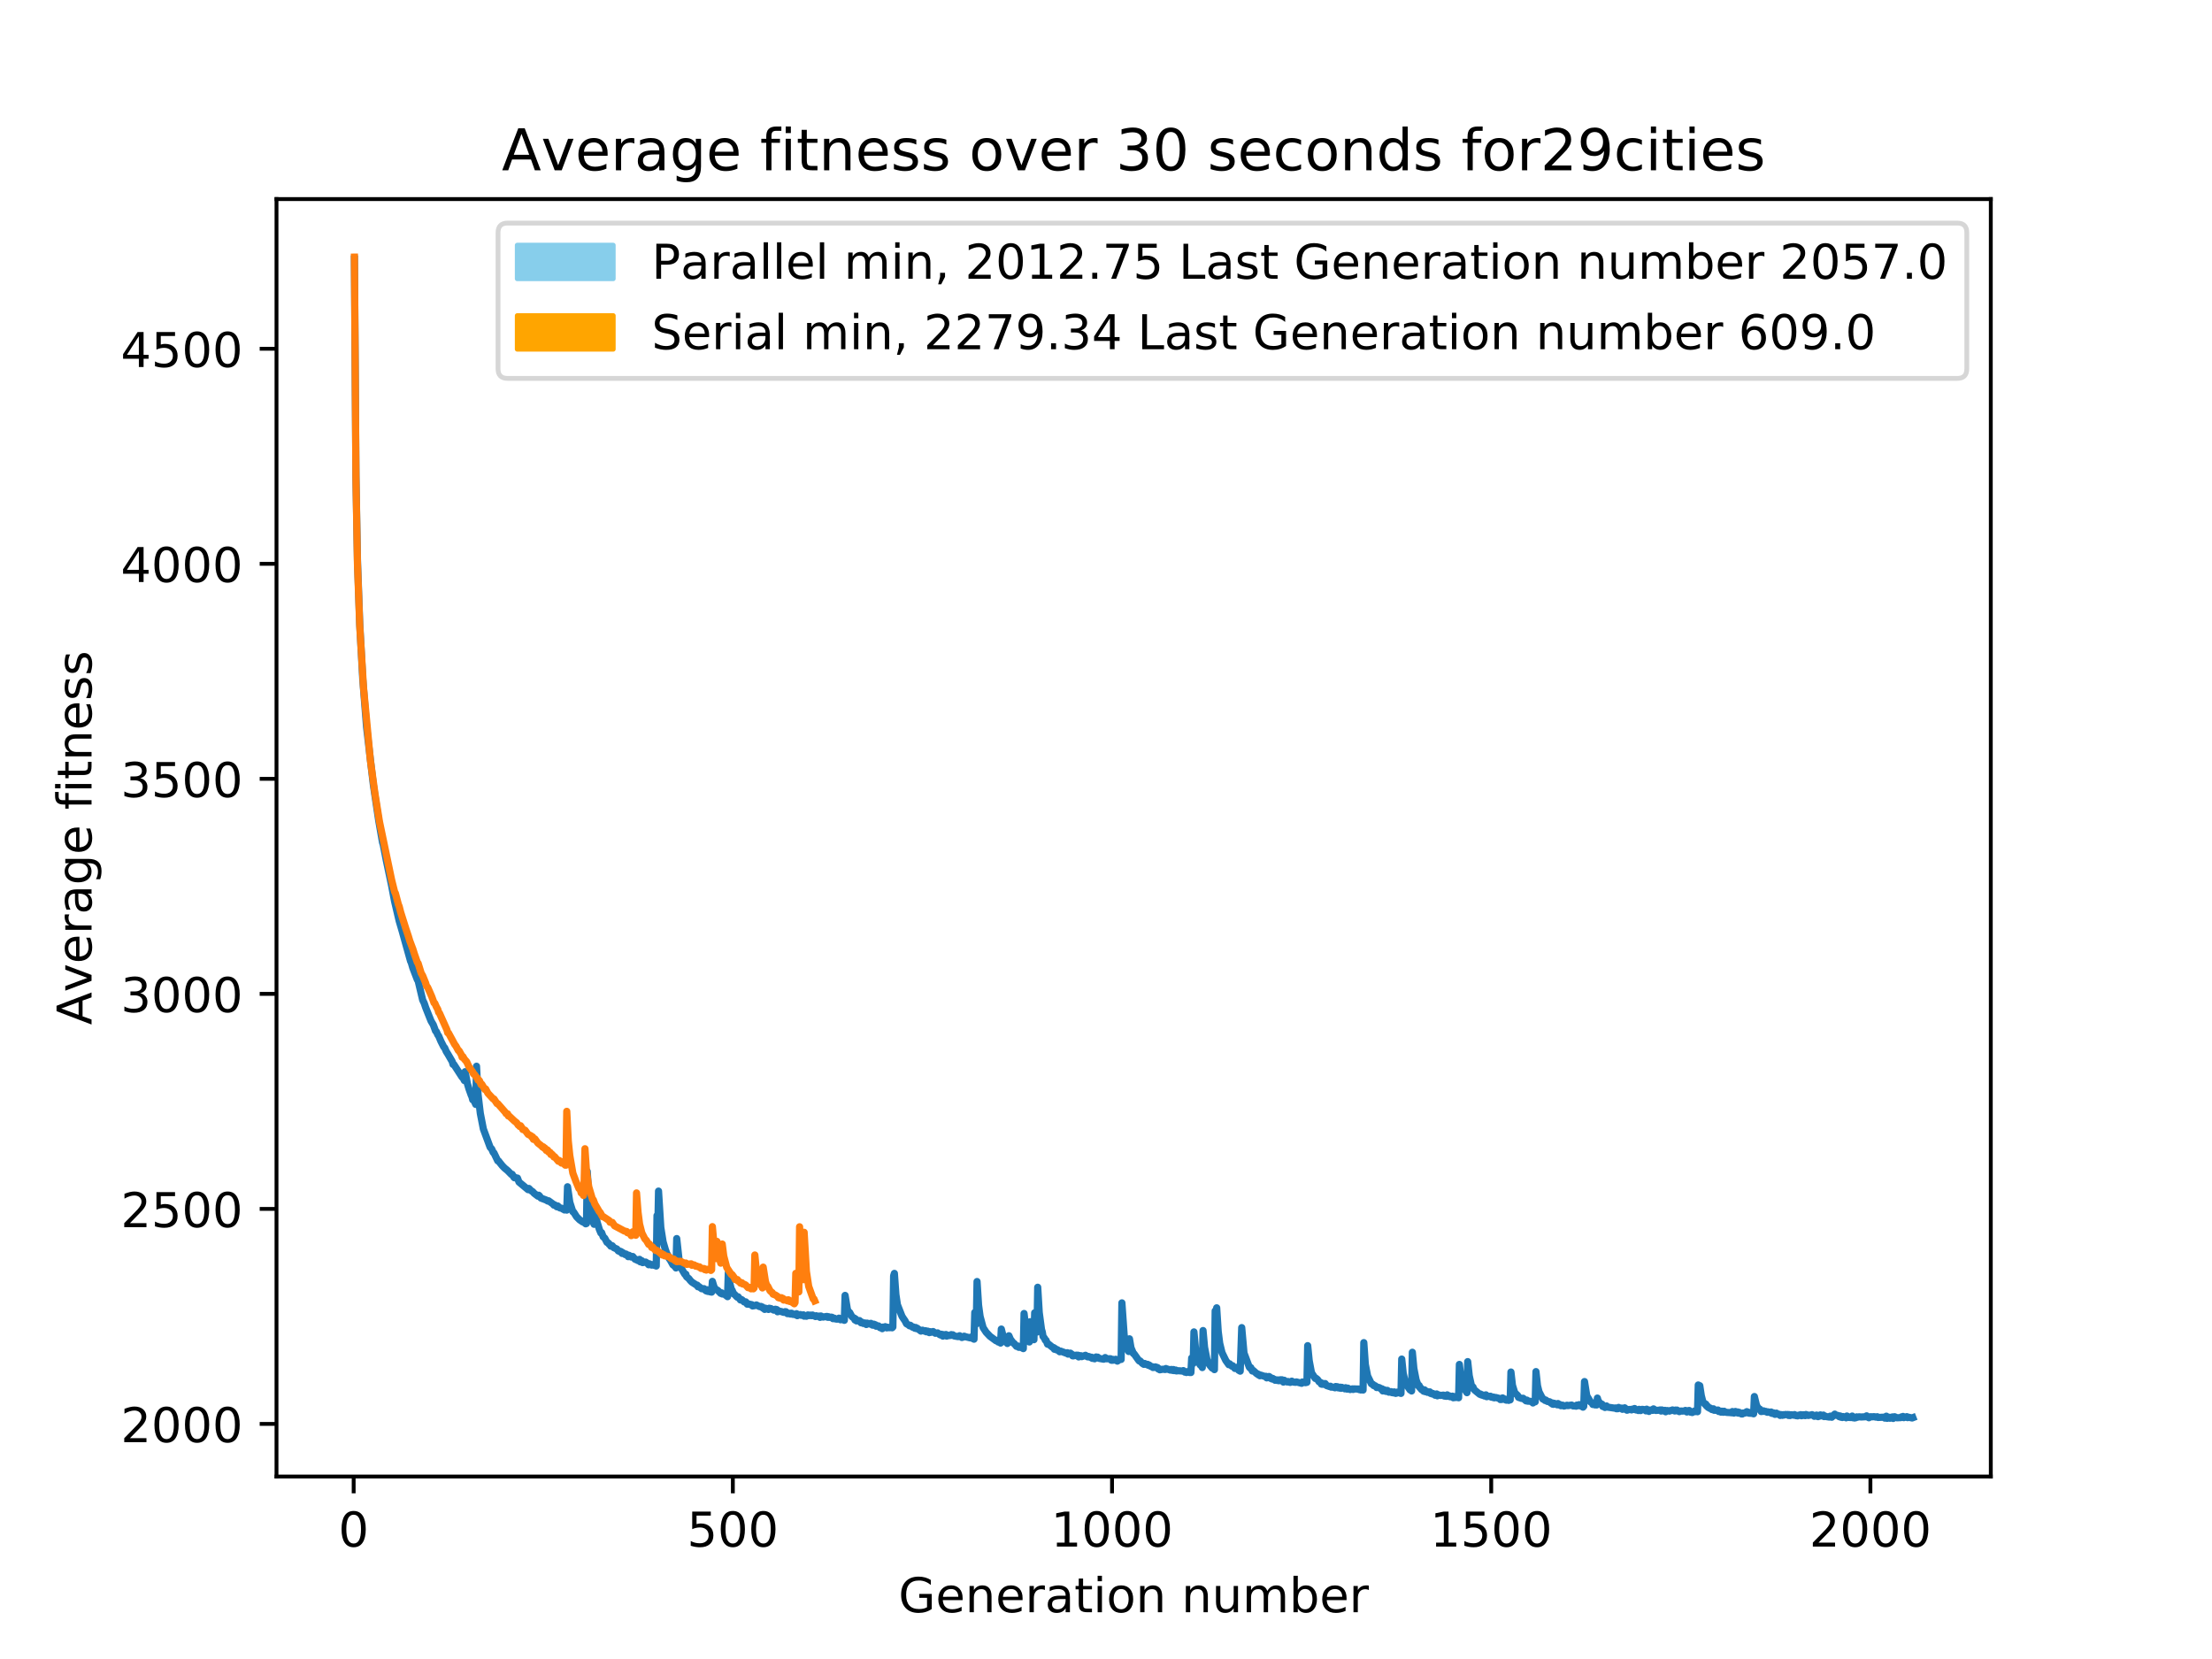 <?xml version="1.0" encoding="utf-8" standalone="no"?>
<!DOCTYPE svg PUBLIC "-//W3C//DTD SVG 1.1//EN"
  "http://www.w3.org/Graphics/SVG/1.1/DTD/svg11.dtd">
<!-- Created with matplotlib (http://matplotlib.org/) -->
<svg height="345.6pt" version="1.1" viewBox="0 0 460.8 345.6" width="460.8pt" xmlns="http://www.w3.org/2000/svg" xmlns:xlink="http://www.w3.org/1999/xlink">
 <defs>
  <style type="text/css">
*{stroke-linecap:butt;stroke-linejoin:round;}
  </style>
 </defs>
 <g id="figure_1">
  <g id="patch_1">
   <path d="M 0 345.6 
L 460.8 345.6 
L 460.8 0 
L 0 0 
z
" style="fill:#ffffff;"/>
  </g>
  <g id="axes_1">
   <g id="patch_2">
    <path d="M 57.6 307.584 
L 414.72 307.584 
L 414.72 41.472 
L 57.6 41.472 
z
" style="fill:#ffffff;"/>
   </g>
   <g id="matplotlib.axis_1">
    <g id="xtick_1">
     <g id="line2d_1">
      <defs>
       <path d="M 0 0 
L 0 3.5 
" id="m3c15392cdd" style="stroke:#000000;stroke-width:0.8;"/>
      </defs>
      <g>
       <use style="stroke:#000000;stroke-width:0.8;" x="73.675" xlink:href="#m3c15392cdd" y="307.584"/>
      </g>
     </g>
     <g id="text_1">
      <!-- 0 -->
      <defs>
       <path d="M 31.781 66.406 
Q 24.172 66.406 20.328 58.906 
Q 16.5 51.422 16.5 36.375 
Q 16.5 21.391 20.328 13.891 
Q 24.172 6.391 31.781 6.391 
Q 39.453 6.391 43.281 13.891 
Q 47.125 21.391 47.125 36.375 
Q 47.125 51.422 43.281 58.906 
Q 39.453 66.406 31.781 66.406 
z
M 31.781 74.219 
Q 44.047 74.219 50.516 64.516 
Q 56.984 54.828 56.984 36.375 
Q 56.984 17.969 50.516 8.266 
Q 44.047 -1.422 31.781 -1.422 
Q 19.531 -1.422 13.062 8.266 
Q 6.594 17.969 6.594 36.375 
Q 6.594 54.828 13.062 64.516 
Q 19.531 74.219 31.781 74.219 
z
" id="DejaVuSans-30"/>
      </defs>
      <g transform="translate(70.493 322.182)scale(0.1 -0.1)">
       <use xlink:href="#DejaVuSans-30"/>
      </g>
     </g>
    </g>
    <g id="xtick_2">
     <g id="line2d_2">
      <g>
       <use style="stroke:#000000;stroke-width:0.8;" x="152.666" xlink:href="#m3c15392cdd" y="307.584"/>
      </g>
     </g>
     <g id="text_2">
      <!-- 500 -->
      <defs>
       <path d="M 10.797 72.906 
L 49.516 72.906 
L 49.516 64.594 
L 19.828 64.594 
L 19.828 46.734 
Q 21.969 47.469 24.109 47.828 
Q 26.266 48.188 28.422 48.188 
Q 40.625 48.188 47.75 41.5 
Q 54.891 34.812 54.891 23.391 
Q 54.891 11.625 47.562 5.094 
Q 40.234 -1.422 26.906 -1.422 
Q 22.312 -1.422 17.547 -0.641 
Q 12.797 0.141 7.719 1.703 
L 7.719 11.625 
Q 12.109 9.234 16.797 8.062 
Q 21.484 6.891 26.703 6.891 
Q 35.156 6.891 40.078 11.328 
Q 45.016 15.766 45.016 23.391 
Q 45.016 31 40.078 35.438 
Q 35.156 39.891 26.703 39.891 
Q 22.75 39.891 18.812 39.016 
Q 14.891 38.141 10.797 36.281 
z
" id="DejaVuSans-35"/>
      </defs>
      <g transform="translate(143.122 322.182)scale(0.1 -0.1)">
       <use xlink:href="#DejaVuSans-35"/>
       <use x="63.623" xlink:href="#DejaVuSans-30"/>
       <use x="127.246" xlink:href="#DejaVuSans-30"/>
      </g>
     </g>
    </g>
    <g id="xtick_3">
     <g id="line2d_3">
      <g>
       <use style="stroke:#000000;stroke-width:0.8;" x="231.657" xlink:href="#m3c15392cdd" y="307.584"/>
      </g>
     </g>
     <g id="text_3">
      <!-- 1000 -->
      <defs>
       <path d="M 12.406 8.297 
L 28.516 8.297 
L 28.516 63.922 
L 10.984 60.406 
L 10.984 69.391 
L 28.422 72.906 
L 38.281 72.906 
L 38.281 8.297 
L 54.391 8.297 
L 54.391 0 
L 12.406 0 
z
" id="DejaVuSans-31"/>
      </defs>
      <g transform="translate(218.932 322.182)scale(0.1 -0.1)">
       <use xlink:href="#DejaVuSans-31"/>
       <use x="63.623" xlink:href="#DejaVuSans-30"/>
       <use x="127.246" xlink:href="#DejaVuSans-30"/>
       <use x="190.869" xlink:href="#DejaVuSans-30"/>
      </g>
     </g>
    </g>
    <g id="xtick_4">
     <g id="line2d_4">
      <g>
       <use style="stroke:#000000;stroke-width:0.8;" x="310.649" xlink:href="#m3c15392cdd" y="307.584"/>
      </g>
     </g>
     <g id="text_4">
      <!-- 1500 -->
      <g transform="translate(297.924 322.182)scale(0.1 -0.1)">
       <use xlink:href="#DejaVuSans-31"/>
       <use x="63.623" xlink:href="#DejaVuSans-35"/>
       <use x="127.246" xlink:href="#DejaVuSans-30"/>
       <use x="190.869" xlink:href="#DejaVuSans-30"/>
      </g>
     </g>
    </g>
    <g id="xtick_5">
     <g id="line2d_5">
      <g>
       <use style="stroke:#000000;stroke-width:0.8;" x="389.64" xlink:href="#m3c15392cdd" y="307.584"/>
      </g>
     </g>
     <g id="text_5">
      <!-- 2000 -->
      <defs>
       <path d="M 19.188 8.297 
L 53.609 8.297 
L 53.609 0 
L 7.328 0 
L 7.328 8.297 
Q 12.938 14.109 22.625 23.891 
Q 32.328 33.688 34.812 36.531 
Q 39.547 41.844 41.422 45.531 
Q 43.312 49.219 43.312 52.781 
Q 43.312 58.594 39.234 62.25 
Q 35.156 65.922 28.609 65.922 
Q 23.969 65.922 18.812 64.312 
Q 13.672 62.703 7.812 59.422 
L 7.812 69.391 
Q 13.766 71.781 18.938 73 
Q 24.125 74.219 28.422 74.219 
Q 39.75 74.219 46.484 68.547 
Q 53.219 62.891 53.219 53.422 
Q 53.219 48.922 51.531 44.891 
Q 49.859 40.875 45.406 35.406 
Q 44.188 33.984 37.641 27.219 
Q 31.109 20.453 19.188 8.297 
z
" id="DejaVuSans-32"/>
      </defs>
      <g transform="translate(376.915 322.182)scale(0.1 -0.1)">
       <use xlink:href="#DejaVuSans-32"/>
       <use x="63.623" xlink:href="#DejaVuSans-30"/>
       <use x="127.246" xlink:href="#DejaVuSans-30"/>
       <use x="190.869" xlink:href="#DejaVuSans-30"/>
      </g>
     </g>
    </g>
    <g id="text_6">
     <!-- Generation number -->
     <defs>
      <path d="M 59.516 10.406 
L 59.516 29.984 
L 43.406 29.984 
L 43.406 38.094 
L 69.281 38.094 
L 69.281 6.781 
Q 63.578 2.734 56.688 0.656 
Q 49.812 -1.422 42 -1.422 
Q 24.906 -1.422 15.25 8.562 
Q 5.609 18.562 5.609 36.375 
Q 5.609 54.25 15.25 64.234 
Q 24.906 74.219 42 74.219 
Q 49.125 74.219 55.547 72.453 
Q 61.969 70.703 67.391 67.281 
L 67.391 56.781 
Q 61.922 61.422 55.766 63.766 
Q 49.609 66.109 42.828 66.109 
Q 29.438 66.109 22.719 58.641 
Q 16.016 51.172 16.016 36.375 
Q 16.016 21.625 22.719 14.156 
Q 29.438 6.688 42.828 6.688 
Q 48.047 6.688 52.141 7.594 
Q 56.25 8.5 59.516 10.406 
z
" id="DejaVuSans-47"/>
      <path d="M 56.203 29.594 
L 56.203 25.203 
L 14.891 25.203 
Q 15.484 15.922 20.484 11.062 
Q 25.484 6.203 34.422 6.203 
Q 39.594 6.203 44.453 7.469 
Q 49.312 8.734 54.109 11.281 
L 54.109 2.781 
Q 49.266 0.734 44.188 -0.344 
Q 39.109 -1.422 33.891 -1.422 
Q 20.797 -1.422 13.156 6.188 
Q 5.516 13.812 5.516 26.812 
Q 5.516 40.234 12.766 48.109 
Q 20.016 56 32.328 56 
Q 43.359 56 49.781 48.891 
Q 56.203 41.797 56.203 29.594 
z
M 47.219 32.234 
Q 47.125 39.594 43.094 43.984 
Q 39.062 48.391 32.422 48.391 
Q 24.906 48.391 20.391 44.141 
Q 15.875 39.891 15.188 32.172 
z
" id="DejaVuSans-65"/>
      <path d="M 54.891 33.016 
L 54.891 0 
L 45.906 0 
L 45.906 32.719 
Q 45.906 40.484 42.875 44.328 
Q 39.844 48.188 33.797 48.188 
Q 26.516 48.188 22.312 43.547 
Q 18.109 38.922 18.109 30.906 
L 18.109 0 
L 9.078 0 
L 9.078 54.688 
L 18.109 54.688 
L 18.109 46.188 
Q 21.344 51.125 25.703 53.562 
Q 30.078 56 35.797 56 
Q 45.219 56 50.047 50.172 
Q 54.891 44.344 54.891 33.016 
z
" id="DejaVuSans-6e"/>
      <path d="M 41.109 46.297 
Q 39.594 47.172 37.812 47.578 
Q 36.031 48 33.891 48 
Q 26.266 48 22.188 43.047 
Q 18.109 38.094 18.109 28.812 
L 18.109 0 
L 9.078 0 
L 9.078 54.688 
L 18.109 54.688 
L 18.109 46.188 
Q 20.953 51.172 25.484 53.578 
Q 30.031 56 36.531 56 
Q 37.453 56 38.578 55.875 
Q 39.703 55.766 41.062 55.516 
z
" id="DejaVuSans-72"/>
      <path d="M 34.281 27.484 
Q 23.391 27.484 19.188 25 
Q 14.984 22.516 14.984 16.5 
Q 14.984 11.719 18.141 8.906 
Q 21.297 6.109 26.703 6.109 
Q 34.188 6.109 38.703 11.406 
Q 43.219 16.703 43.219 25.484 
L 43.219 27.484 
z
M 52.203 31.203 
L 52.203 0 
L 43.219 0 
L 43.219 8.297 
Q 40.141 3.328 35.547 0.953 
Q 30.953 -1.422 24.312 -1.422 
Q 15.922 -1.422 10.953 3.297 
Q 6 8.016 6 15.922 
Q 6 25.141 12.172 29.828 
Q 18.359 34.516 30.609 34.516 
L 43.219 34.516 
L 43.219 35.406 
Q 43.219 41.609 39.141 45 
Q 35.062 48.391 27.688 48.391 
Q 23 48.391 18.547 47.266 
Q 14.109 46.141 10.016 43.891 
L 10.016 52.203 
Q 14.938 54.109 19.578 55.047 
Q 24.219 56 28.609 56 
Q 40.484 56 46.344 49.844 
Q 52.203 43.703 52.203 31.203 
z
" id="DejaVuSans-61"/>
      <path d="M 18.312 70.219 
L 18.312 54.688 
L 36.812 54.688 
L 36.812 47.703 
L 18.312 47.703 
L 18.312 18.016 
Q 18.312 11.328 20.141 9.422 
Q 21.969 7.516 27.594 7.516 
L 36.812 7.516 
L 36.812 0 
L 27.594 0 
Q 17.188 0 13.234 3.875 
Q 9.281 7.766 9.281 18.016 
L 9.281 47.703 
L 2.688 47.703 
L 2.688 54.688 
L 9.281 54.688 
L 9.281 70.219 
z
" id="DejaVuSans-74"/>
      <path d="M 9.422 54.688 
L 18.406 54.688 
L 18.406 0 
L 9.422 0 
z
M 9.422 75.984 
L 18.406 75.984 
L 18.406 64.594 
L 9.422 64.594 
z
" id="DejaVuSans-69"/>
      <path d="M 30.609 48.391 
Q 23.391 48.391 19.188 42.75 
Q 14.984 37.109 14.984 27.297 
Q 14.984 17.484 19.156 11.844 
Q 23.344 6.203 30.609 6.203 
Q 37.797 6.203 41.984 11.859 
Q 46.188 17.531 46.188 27.297 
Q 46.188 37.016 41.984 42.703 
Q 37.797 48.391 30.609 48.391 
z
M 30.609 56 
Q 42.328 56 49.016 48.375 
Q 55.719 40.766 55.719 27.297 
Q 55.719 13.875 49.016 6.219 
Q 42.328 -1.422 30.609 -1.422 
Q 18.844 -1.422 12.172 6.219 
Q 5.516 13.875 5.516 27.297 
Q 5.516 40.766 12.172 48.375 
Q 18.844 56 30.609 56 
z
" id="DejaVuSans-6f"/>
      <path id="DejaVuSans-20"/>
      <path d="M 8.5 21.578 
L 8.5 54.688 
L 17.484 54.688 
L 17.484 21.922 
Q 17.484 14.156 20.5 10.266 
Q 23.531 6.391 29.594 6.391 
Q 36.859 6.391 41.078 11.031 
Q 45.312 15.672 45.312 23.688 
L 45.312 54.688 
L 54.297 54.688 
L 54.297 0 
L 45.312 0 
L 45.312 8.406 
Q 42.047 3.422 37.719 1 
Q 33.406 -1.422 27.688 -1.422 
Q 18.266 -1.422 13.375 4.438 
Q 8.5 10.297 8.5 21.578 
z
M 31.109 56 
z
" id="DejaVuSans-75"/>
      <path d="M 52 44.188 
Q 55.375 50.25 60.062 53.125 
Q 64.75 56 71.094 56 
Q 79.641 56 84.281 50.016 
Q 88.922 44.047 88.922 33.016 
L 88.922 0 
L 79.891 0 
L 79.891 32.719 
Q 79.891 40.578 77.094 44.375 
Q 74.312 48.188 68.609 48.188 
Q 61.625 48.188 57.562 43.547 
Q 53.516 38.922 53.516 30.906 
L 53.516 0 
L 44.484 0 
L 44.484 32.719 
Q 44.484 40.625 41.703 44.406 
Q 38.922 48.188 33.109 48.188 
Q 26.219 48.188 22.156 43.531 
Q 18.109 38.875 18.109 30.906 
L 18.109 0 
L 9.078 0 
L 9.078 54.688 
L 18.109 54.688 
L 18.109 46.188 
Q 21.188 51.219 25.484 53.609 
Q 29.781 56 35.688 56 
Q 41.656 56 45.828 52.969 
Q 50 49.953 52 44.188 
z
" id="DejaVuSans-6d"/>
      <path d="M 48.688 27.297 
Q 48.688 37.203 44.609 42.844 
Q 40.531 48.484 33.406 48.484 
Q 26.266 48.484 22.188 42.844 
Q 18.109 37.203 18.109 27.297 
Q 18.109 17.391 22.188 11.75 
Q 26.266 6.109 33.406 6.109 
Q 40.531 6.109 44.609 11.75 
Q 48.688 17.391 48.688 27.297 
z
M 18.109 46.391 
Q 20.953 51.266 25.266 53.625 
Q 29.594 56 35.594 56 
Q 45.562 56 51.781 48.094 
Q 58.016 40.188 58.016 27.297 
Q 58.016 14.406 51.781 6.484 
Q 45.562 -1.422 35.594 -1.422 
Q 29.594 -1.422 25.266 0.953 
Q 20.953 3.328 18.109 8.203 
L 18.109 0 
L 9.078 0 
L 9.078 75.984 
L 18.109 75.984 
z
" id="DejaVuSans-62"/>
     </defs>
     <g transform="translate(187.164 335.861)scale(0.1 -0.1)">
      <use xlink:href="#DejaVuSans-47"/>
      <use x="77.49" xlink:href="#DejaVuSans-65"/>
      <use x="139.014" xlink:href="#DejaVuSans-6e"/>
      <use x="202.393" xlink:href="#DejaVuSans-65"/>
      <use x="263.916" xlink:href="#DejaVuSans-72"/>
      <use x="305.029" xlink:href="#DejaVuSans-61"/>
      <use x="366.309" xlink:href="#DejaVuSans-74"/>
      <use x="405.518" xlink:href="#DejaVuSans-69"/>
      <use x="433.301" xlink:href="#DejaVuSans-6f"/>
      <use x="494.482" xlink:href="#DejaVuSans-6e"/>
      <use x="557.861" xlink:href="#DejaVuSans-20"/>
      <use x="589.648" xlink:href="#DejaVuSans-6e"/>
      <use x="653.027" xlink:href="#DejaVuSans-75"/>
      <use x="716.406" xlink:href="#DejaVuSans-6d"/>
      <use x="813.818" xlink:href="#DejaVuSans-62"/>
      <use x="877.295" xlink:href="#DejaVuSans-65"/>
      <use x="938.818" xlink:href="#DejaVuSans-72"/>
     </g>
    </g>
   </g>
   <g id="matplotlib.axis_2">
    <g id="ytick_1">
     <g id="line2d_6">
      <defs>
       <path d="M 0 0 
L -3.5 0 
" id="mdad6a28ee5" style="stroke:#000000;stroke-width:0.8;"/>
      </defs>
      <g>
       <use style="stroke:#000000;stroke-width:0.8;" x="57.6" xlink:href="#mdad6a28ee5" y="296.63"/>
      </g>
     </g>
     <g id="text_7">
      <!-- 2000 -->
      <g transform="translate(25.15 300.429)scale(0.1 -0.1)">
       <use xlink:href="#DejaVuSans-32"/>
       <use x="63.623" xlink:href="#DejaVuSans-30"/>
       <use x="127.246" xlink:href="#DejaVuSans-30"/>
       <use x="190.869" xlink:href="#DejaVuSans-30"/>
      </g>
     </g>
    </g>
    <g id="ytick_2">
     <g id="line2d_7">
      <g>
       <use style="stroke:#000000;stroke-width:0.8;" x="57.6" xlink:href="#mdad6a28ee5" y="251.835"/>
      </g>
     </g>
     <g id="text_8">
      <!-- 2500 -->
      <g transform="translate(25.15 255.634)scale(0.1 -0.1)">
       <use xlink:href="#DejaVuSans-32"/>
       <use x="63.623" xlink:href="#DejaVuSans-35"/>
       <use x="127.246" xlink:href="#DejaVuSans-30"/>
       <use x="190.869" xlink:href="#DejaVuSans-30"/>
      </g>
     </g>
    </g>
    <g id="ytick_3">
     <g id="line2d_8">
      <g>
       <use style="stroke:#000000;stroke-width:0.8;" x="57.6" xlink:href="#mdad6a28ee5" y="207.04"/>
      </g>
     </g>
     <g id="text_9">
      <!-- 3000 -->
      <defs>
       <path d="M 40.578 39.312 
Q 47.656 37.797 51.625 33 
Q 55.609 28.219 55.609 21.188 
Q 55.609 10.406 48.188 4.484 
Q 40.766 -1.422 27.094 -1.422 
Q 22.516 -1.422 17.656 -0.516 
Q 12.797 0.391 7.625 2.203 
L 7.625 11.719 
Q 11.719 9.328 16.594 8.109 
Q 21.484 6.891 26.812 6.891 
Q 36.078 6.891 40.938 10.547 
Q 45.797 14.203 45.797 21.188 
Q 45.797 27.641 41.281 31.266 
Q 36.766 34.906 28.719 34.906 
L 20.219 34.906 
L 20.219 43.016 
L 29.109 43.016 
Q 36.375 43.016 40.234 45.922 
Q 44.094 48.828 44.094 54.297 
Q 44.094 59.906 40.109 62.906 
Q 36.141 65.922 28.719 65.922 
Q 24.656 65.922 20.016 65.031 
Q 15.375 64.156 9.812 62.312 
L 9.812 71.094 
Q 15.438 72.656 20.344 73.438 
Q 25.25 74.219 29.594 74.219 
Q 40.828 74.219 47.359 69.109 
Q 53.906 64.016 53.906 55.328 
Q 53.906 49.266 50.438 45.094 
Q 46.969 40.922 40.578 39.312 
z
" id="DejaVuSans-33"/>
      </defs>
      <g transform="translate(25.15 210.839)scale(0.1 -0.1)">
       <use xlink:href="#DejaVuSans-33"/>
       <use x="63.623" xlink:href="#DejaVuSans-30"/>
       <use x="127.246" xlink:href="#DejaVuSans-30"/>
       <use x="190.869" xlink:href="#DejaVuSans-30"/>
      </g>
     </g>
    </g>
    <g id="ytick_4">
     <g id="line2d_9">
      <g>
       <use style="stroke:#000000;stroke-width:0.8;" x="57.6" xlink:href="#mdad6a28ee5" y="162.245"/>
      </g>
     </g>
     <g id="text_10">
      <!-- 3500 -->
      <g transform="translate(25.15 166.044)scale(0.1 -0.1)">
       <use xlink:href="#DejaVuSans-33"/>
       <use x="63.623" xlink:href="#DejaVuSans-35"/>
       <use x="127.246" xlink:href="#DejaVuSans-30"/>
       <use x="190.869" xlink:href="#DejaVuSans-30"/>
      </g>
     </g>
    </g>
    <g id="ytick_5">
     <g id="line2d_10">
      <g>
       <use style="stroke:#000000;stroke-width:0.8;" x="57.6" xlink:href="#mdad6a28ee5" y="117.45"/>
      </g>
     </g>
     <g id="text_11">
      <!-- 4000 -->
      <defs>
       <path d="M 37.797 64.312 
L 12.891 25.391 
L 37.797 25.391 
z
M 35.203 72.906 
L 47.609 72.906 
L 47.609 25.391 
L 58.016 25.391 
L 58.016 17.188 
L 47.609 17.188 
L 47.609 0 
L 37.797 0 
L 37.797 17.188 
L 4.891 17.188 
L 4.891 26.703 
z
" id="DejaVuSans-34"/>
      </defs>
      <g transform="translate(25.15 121.249)scale(0.1 -0.1)">
       <use xlink:href="#DejaVuSans-34"/>
       <use x="63.623" xlink:href="#DejaVuSans-30"/>
       <use x="127.246" xlink:href="#DejaVuSans-30"/>
       <use x="190.869" xlink:href="#DejaVuSans-30"/>
      </g>
     </g>
    </g>
    <g id="ytick_6">
     <g id="line2d_11">
      <g>
       <use style="stroke:#000000;stroke-width:0.8;" x="57.6" xlink:href="#mdad6a28ee5" y="72.655"/>
      </g>
     </g>
     <g id="text_12">
      <!-- 4500 -->
      <g transform="translate(25.15 76.454)scale(0.1 -0.1)">
       <use xlink:href="#DejaVuSans-34"/>
       <use x="63.623" xlink:href="#DejaVuSans-35"/>
       <use x="127.246" xlink:href="#DejaVuSans-30"/>
       <use x="190.869" xlink:href="#DejaVuSans-30"/>
      </g>
     </g>
    </g>
    <g id="text_13">
     <!-- Average fitness -->
     <defs>
      <path d="M 34.188 63.188 
L 20.797 26.906 
L 47.609 26.906 
z
M 28.609 72.906 
L 39.797 72.906 
L 67.578 0 
L 57.328 0 
L 50.688 18.703 
L 17.828 18.703 
L 11.188 0 
L 0.781 0 
z
" id="DejaVuSans-41"/>
      <path d="M 2.984 54.688 
L 12.5 54.688 
L 29.594 8.797 
L 46.688 54.688 
L 56.203 54.688 
L 35.688 0 
L 23.484 0 
z
" id="DejaVuSans-76"/>
      <path d="M 45.406 27.984 
Q 45.406 37.75 41.375 43.109 
Q 37.359 48.484 30.078 48.484 
Q 22.859 48.484 18.828 43.109 
Q 14.797 37.75 14.797 27.984 
Q 14.797 18.266 18.828 12.891 
Q 22.859 7.516 30.078 7.516 
Q 37.359 7.516 41.375 12.891 
Q 45.406 18.266 45.406 27.984 
z
M 54.391 6.781 
Q 54.391 -7.172 48.188 -13.984 
Q 42 -20.797 29.203 -20.797 
Q 24.469 -20.797 20.266 -20.094 
Q 16.062 -19.391 12.109 -17.922 
L 12.109 -9.188 
Q 16.062 -11.328 19.922 -12.344 
Q 23.781 -13.375 27.781 -13.375 
Q 36.625 -13.375 41.016 -8.766 
Q 45.406 -4.156 45.406 5.172 
L 45.406 9.625 
Q 42.625 4.781 38.281 2.391 
Q 33.938 0 27.875 0 
Q 17.828 0 11.672 7.656 
Q 5.516 15.328 5.516 27.984 
Q 5.516 40.672 11.672 48.328 
Q 17.828 56 27.875 56 
Q 33.938 56 38.281 53.609 
Q 42.625 51.219 45.406 46.391 
L 45.406 54.688 
L 54.391 54.688 
z
" id="DejaVuSans-67"/>
      <path d="M 37.109 75.984 
L 37.109 68.5 
L 28.516 68.5 
Q 23.688 68.5 21.797 66.547 
Q 19.922 64.594 19.922 59.516 
L 19.922 54.688 
L 34.719 54.688 
L 34.719 47.703 
L 19.922 47.703 
L 19.922 0 
L 10.891 0 
L 10.891 47.703 
L 2.297 47.703 
L 2.297 54.688 
L 10.891 54.688 
L 10.891 58.5 
Q 10.891 67.625 15.141 71.797 
Q 19.391 75.984 28.609 75.984 
z
" id="DejaVuSans-66"/>
      <path d="M 44.281 53.078 
L 44.281 44.578 
Q 40.484 46.531 36.375 47.5 
Q 32.281 48.484 27.875 48.484 
Q 21.188 48.484 17.844 46.438 
Q 14.5 44.391 14.5 40.281 
Q 14.5 37.156 16.891 35.375 
Q 19.281 33.594 26.516 31.984 
L 29.594 31.297 
Q 39.156 29.25 43.188 25.516 
Q 47.219 21.781 47.219 15.094 
Q 47.219 7.469 41.188 3.016 
Q 35.156 -1.422 24.609 -1.422 
Q 20.219 -1.422 15.453 -0.562 
Q 10.688 0.297 5.422 2 
L 5.422 11.281 
Q 10.406 8.688 15.234 7.391 
Q 20.062 6.109 24.812 6.109 
Q 31.156 6.109 34.562 8.281 
Q 37.984 10.453 37.984 14.406 
Q 37.984 18.062 35.516 20.016 
Q 33.062 21.969 24.703 23.781 
L 21.578 24.516 
Q 13.234 26.266 9.516 29.906 
Q 5.812 33.547 5.812 39.891 
Q 5.812 47.609 11.281 51.797 
Q 16.75 56 26.812 56 
Q 31.781 56 36.172 55.266 
Q 40.578 54.547 44.281 53.078 
z
" id="DejaVuSans-73"/>
     </defs>
     <g transform="translate(19.07 213.504)rotate(-90)scale(0.1 -0.1)">
      <use xlink:href="#DejaVuSans-41"/>
      <use x="68.33" xlink:href="#DejaVuSans-76"/>
      <use x="127.51" xlink:href="#DejaVuSans-65"/>
      <use x="189.033" xlink:href="#DejaVuSans-72"/>
      <use x="230.146" xlink:href="#DejaVuSans-61"/>
      <use x="291.426" xlink:href="#DejaVuSans-67"/>
      <use x="354.902" xlink:href="#DejaVuSans-65"/>
      <use x="416.426" xlink:href="#DejaVuSans-20"/>
      <use x="448.213" xlink:href="#DejaVuSans-66"/>
      <use x="483.418" xlink:href="#DejaVuSans-69"/>
      <use x="511.201" xlink:href="#DejaVuSans-74"/>
      <use x="550.41" xlink:href="#DejaVuSans-6e"/>
      <use x="613.789" xlink:href="#DejaVuSans-65"/>
      <use x="675.312" xlink:href="#DejaVuSans-73"/>
      <use x="727.412" xlink:href="#DejaVuSans-73"/>
     </g>
    </g>
   </g>
   <g id="line2d_12">
    <path clip-path="url(#pb78d732e4a)" d="M 73.833 53.963 
L 74.149 99.087 
L 74.465 116.646 
L 74.939 129.981 
L 75.571 141.457 
L 76.36 151.443 
L 77.782 163.551 
L 78.888 170.921 
L 79.678 175.457 
L 79.836 175.978 
L 80.468 179.215 
L 81.574 184.464 
L 82.206 187.815 
L 83.154 191.847 
L 83.786 193.995 
L 85.523 200.222 
L 85.681 200.562 
L 85.997 201.639 
L 86.945 204.108 
L 87.103 204.316 
L 88.051 208.323 
L 88.367 208.971 
L 88.683 209.91 
L 89.315 211.504 
L 89.789 212.685 
L 90.263 213.488 
L 90.737 214.776 
L 90.895 214.892 
L 91.211 215.597 
L 91.369 215.78 
L 91.843 216.904 
L 92.475 218.152 
L 92.633 218.275 
L 92.949 219.016 
L 93.265 219.521 
L 94.213 221.15 
L 94.37 221.737 
L 94.528 221.711 
L 96.266 224.399 
L 96.424 224.477 
L 96.74 225.1 
L 96.898 223.243 
L 97.372 225.762 
L 97.688 226.82 
L 98.162 228.149 
L 98.32 228.488 
L 98.478 229.111 
L 98.636 229.019 
L 98.952 229.72 
L 99.11 230.073 
L 99.268 222.117 
L 99.584 227.955 
L 100.058 231.929 
L 100.69 235.179 
L 102.112 239.02 
L 102.428 239.345 
L 102.744 240.072 
L 102.902 240.178 
L 103.691 241.824 
L 103.849 241.845 
L 104.165 242.259 
L 104.639 242.845 
L 105.113 243.334 
L 105.745 243.854 
L 106.535 244.657 
L 106.693 244.628 
L 107.009 245.184 
L 107.167 245.352 
L 107.325 245.265 
L 107.641 245.478 
L 107.799 245.413 
L 108.115 246.242 
L 110.011 247.823 
L 110.169 247.573 
L 110.643 248.045 
L 110.959 248.236 
L 111.275 248.585 
L 112.065 249.188 
L 112.223 248.984 
L 112.381 249.127 
L 112.696 249.583 
L 113.802 249.997 
L 114.118 250.199 
L 114.276 250.143 
L 115.224 250.836 
L 115.382 251.051 
L 115.54 250.985 
L 116.014 251.399 
L 116.172 251.214 
L 116.646 251.636 
L 117.12 251.732 
L 117.278 251.884 
L 117.436 251.778 
L 117.594 252.059 
L 117.91 251.912 
L 118.068 252.087 
L 118.226 247.221 
L 118.7 250.456 
L 119.332 252.423 
L 119.49 252.487 
L 120.122 253.486 
L 120.754 254.115 
L 121.386 254.549 
L 121.544 254.533 
L 122.017 254.942 
L 122.175 254.88 
L 122.333 244.03 
L 122.649 249.044 
L 123.123 252.876 
L 123.597 254.656 
L 123.755 255.041 
L 123.913 251.337 
L 124.387 254.578 
L 124.861 256.119 
L 125.177 256.868 
L 125.335 256.786 
L 125.651 257.651 
L 125.967 257.901 
L 126.283 258.495 
L 126.441 258.804 
L 126.757 258.955 
L 126.915 259.234 
L 127.073 259.276 
L 127.231 259.596 
L 127.547 259.511 
L 127.863 259.908 
L 128.495 260.187 
L 128.811 260.597 
L 128.969 260.579 
L 129.127 260.748 
L 129.285 260.684 
L 129.443 260.775 
L 129.601 261.117 
L 129.759 260.962 
L 130.233 261.348 
L 130.391 261.231 
L 130.707 261.427 
L 130.864 261.784 
L 131.022 261.495 
L 131.18 261.755 
L 131.338 261.66 
L 131.496 261.861 
L 131.812 261.75 
L 132.286 262.317 
L 132.444 262.329 
L 132.602 262.462 
L 132.76 262.446 
L 132.918 262.608 
L 133.076 262.567 
L 133.234 262.348 
L 133.392 262.87 
L 133.708 262.635 
L 133.866 263.026 
L 134.498 262.907 
L 134.814 263.122 
L 135.13 263.472 
L 135.288 263.27 
L 135.762 263.548 
L 135.92 263.437 
L 136.236 263.591 
L 136.394 263.597 
L 136.71 263.736 
L 136.868 253.225 
L 137.026 256.287 
L 137.184 248.127 
L 137.658 255.711 
L 138.132 258.68 
L 138.606 260.31 
L 138.922 261.175 
L 139.08 261.388 
L 139.396 262.199 
L 139.554 262.35 
L 140.185 263.492 
L 140.343 263.496 
L 140.501 263.757 
L 140.659 263.783 
L 140.817 264.14 
L 140.975 258.015 
L 141.449 262.334 
L 141.607 262.771 
L 141.923 264.191 
L 142.555 265.283 
L 142.713 265.517 
L 142.871 265.437 
L 143.029 265.972 
L 143.503 266.36 
L 143.819 266.767 
L 144.135 267.085 
L 145.083 267.696 
L 145.241 267.715 
L 145.399 268.057 
L 145.557 267.987 
L 146.189 268.473 
L 146.663 268.453 
L 146.979 268.821 
L 147.137 268.928 
L 147.295 268.67 
L 147.453 269.028 
L 147.611 269.02 
L 147.927 269.11 
L 148.243 269.174 
L 148.401 266.934 
L 148.717 267.988 
L 149.033 268.568 
L 149.506 268.796 
L 150.138 269.433 
L 150.296 269.307 
L 150.454 269.56 
L 150.928 269.565 
L 151.244 269.877 
L 151.402 269.757 
L 151.56 270.121 
L 151.718 265.167 
L 152.034 267.317 
L 152.35 268.595 
L 152.508 268.758 
L 152.824 269.544 
L 152.982 269.592 
L 153.456 270.113 
L 153.614 270.246 
L 153.772 270.151 
L 154.246 270.808 
L 154.404 270.698 
L 154.562 270.77 
L 155.036 271.222 
L 155.352 271.2 
L 155.668 271.683 
L 155.826 271.576 
L 155.984 271.699 
L 156.3 271.708 
L 156.458 271.825 
L 156.616 271.786 
L 156.774 272.055 
L 157.248 271.98 
L 157.564 271.846 
L 158.196 272.177 
L 158.511 272.145 
L 158.669 272.341 
L 158.827 272.277 
L 158.985 272.541 
L 159.143 272.576 
L 159.301 272.773 
L 159.459 272.525 
L 160.091 272.785 
L 160.249 272.526 
L 160.407 272.623 
L 160.565 272.589 
L 161.197 272.923 
L 161.513 272.742 
L 161.829 272.815 
L 161.987 273.27 
L 162.145 273.05 
L 162.461 273.169 
L 162.777 273.225 
L 163.251 273.394 
L 163.409 273.379 
L 163.567 273.241 
L 163.725 273.26 
L 164.041 273.654 
L 164.199 273.547 
L 164.357 273.673 
L 164.515 273.587 
L 164.673 273.749 
L 164.831 273.558 
L 164.989 273.604 
L 165.147 273.806 
L 165.621 273.833 
L 165.779 273.929 
L 165.937 273.666 
L 166.095 274.08 
L 166.253 273.85 
L 166.411 273.896 
L 166.727 273.846 
L 166.885 273.999 
L 167.359 273.904 
L 167.516 274.182 
L 167.674 274.076 
L 167.99 274.201 
L 168.306 273.924 
L 168.622 274.068 
L 168.78 273.952 
L 169.096 274.08 
L 169.254 273.942 
L 169.886 274.262 
L 170.044 274.097 
L 170.202 274.226 
L 170.676 274.164 
L 170.834 274.436 
L 170.992 274.14 
L 171.466 274.367 
L 172.256 274.234 
L 172.414 274.415 
L 172.572 274.289 
L 172.73 274.43 
L 173.204 274.378 
L 173.362 274.431 
L 173.52 274.7 
L 173.836 274.612 
L 173.994 274.747 
L 174.31 274.8 
L 174.626 274.784 
L 174.784 274.596 
L 175.1 274.931 
L 175.416 274.841 
L 175.89 275.047 
L 176.048 269.856 
L 176.522 272.731 
L 176.837 273.413 
L 176.995 273.408 
L 177.469 274.273 
L 177.785 274.525 
L 177.943 274.562 
L 178.101 274.975 
L 178.259 274.778 
L 178.417 275.164 
L 178.733 275.172 
L 179.049 275.101 
L 179.365 275.56 
L 179.523 275.414 
L 179.839 275.701 
L 180.155 275.595 
L 180.471 275.923 
L 180.629 275.629 
L 180.787 275.738 
L 180.945 275.705 
L 181.103 275.806 
L 181.419 275.675 
L 181.735 276.043 
L 181.893 276.063 
L 182.051 275.853 
L 182.209 276.043 
L 182.367 275.974 
L 182.525 276.279 
L 182.841 276.192 
L 182.999 276.207 
L 183.315 276.571 
L 183.473 276.466 
L 183.631 276.533 
L 183.789 276.787 
L 183.947 276.454 
L 184.263 276.475 
L 184.421 276.369 
L 184.737 276.623 
L 184.895 276.485 
L 185.053 276.584 
L 185.211 276.522 
L 185.369 276.585 
L 185.527 276.457 
L 185.842 276.602 
L 186 276.438 
L 186.158 265.78 
L 186.316 265.271 
L 186.632 269.658 
L 186.948 271.791 
L 187.896 274.2 
L 188.212 274.693 
L 188.528 275.139 
L 188.844 275.759 
L 189.318 276.034 
L 189.476 276.19 
L 189.634 276.077 
L 190.108 276.476 
L 190.266 276.43 
L 190.582 276.702 
L 190.74 276.533 
L 190.898 276.776 
L 191.056 276.686 
L 191.846 277.291 
L 192.162 277.098 
L 192.636 277.317 
L 192.794 277.207 
L 192.952 277.434 
L 193.11 277.434 
L 193.268 277.302 
L 193.426 277.375 
L 193.584 277.609 
L 193.742 277.411 
L 193.9 277.552 
L 194.216 277.419 
L 194.374 277.38 
L 194.848 277.743 
L 195.321 277.663 
L 195.795 278.052 
L 195.953 278.108 
L 196.111 277.939 
L 196.427 278.338 
L 196.585 278.029 
L 196.901 278.18 
L 197.059 278.002 
L 197.217 278.338 
L 197.375 278.12 
L 197.691 278.234 
L 198.007 278.189 
L 198.165 278.022 
L 198.323 278.179 
L 198.481 278.062 
L 198.797 278.31 
L 199.587 278.442 
L 199.903 278.254 
L 200.377 278.628 
L 200.535 278.47 
L 200.693 278.54 
L 200.851 278.352 
L 201.167 278.473 
L 202.115 278.707 
L 202.273 278.545 
L 202.589 278.805 
L 202.905 278.978 
L 203.063 273.404 
L 203.379 275.817 
L 203.537 266.965 
L 203.853 271.88 
L 204.168 274.213 
L 204.8 276.569 
L 205.432 277.534 
L 206.222 278.368 
L 207.486 279.3 
L 207.802 279.217 
L 207.96 279.567 
L 208.276 279.433 
L 208.434 279.784 
L 208.592 276.867 
L 209.066 278.737 
L 209.54 279.597 
L 209.698 279.51 
L 209.856 279.87 
L 210.014 279.703 
L 210.172 278.262 
L 210.488 279 
L 211.12 279.813 
L 211.278 279.88 
L 211.752 280.467 
L 212.068 280.401 
L 212.226 280.67 
L 212.542 280.658 
L 212.858 280.756 
L 213.174 280.939 
L 213.331 273.624 
L 213.805 277.756 
L 214.279 279.175 
L 214.437 279.561 
L 214.595 275.338 
L 215.069 278.126 
L 215.385 279.084 
L 215.543 273.475 
L 215.859 276.812 
L 216.017 277.494 
L 216.175 268.16 
L 216.491 273.416 
L 216.965 276.957 
L 217.123 277.458 
L 217.281 278.393 
L 217.597 278.797 
L 217.755 279.181 
L 217.913 279.213 
L 218.229 280.018 
L 218.387 279.959 
L 219.335 280.733 
L 219.493 280.724 
L 219.651 281.076 
L 219.809 280.923 
L 220.125 281.214 
L 220.283 281.177 
L 220.757 281.596 
L 220.915 281.45 
L 222.179 281.92 
L 222.337 281.793 
L 222.494 282.086 
L 222.81 282.021 
L 222.968 281.883 
L 223.284 282.115 
L 223.442 282.445 
L 223.6 282.461 
L 223.758 282.319 
L 224.074 282.398 
L 224.232 282.3 
L 224.39 282.39 
L 224.548 282.31 
L 224.706 282.674 
L 224.864 282.386 
L 225.022 282.476 
L 225.18 282.422 
L 225.338 282.612 
L 226.128 282.331 
L 226.444 282.609 
L 226.602 282.662 
L 226.76 282.574 
L 226.918 282.618 
L 227.234 282.81 
L 227.392 282.727 
L 227.55 282.975 
L 227.866 282.927 
L 228.024 283.064 
L 228.34 282.678 
L 228.498 282.872 
L 228.656 282.713 
L 228.972 282.977 
L 229.92 283.144 
L 230.236 282.804 
L 230.394 283.05 
L 231.342 283.05 
L 231.5 283.356 
L 231.657 283.376 
L 231.815 283.181 
L 231.973 283.358 
L 232.131 283.22 
L 232.289 283.306 
L 232.447 283.165 
L 232.605 283.28 
L 232.763 283.545 
L 233.395 283.102 
L 233.553 283.198 
L 233.711 271.412 
L 234.185 278.128 
L 234.501 279.864 
L 234.817 281.037 
L 235.133 281.541 
L 235.291 278.902 
L 235.607 280.771 
L 235.923 281.507 
L 236.081 281.949 
L 236.239 282.016 
L 237.187 283.35 
L 237.345 283.524 
L 237.503 283.503 
L 237.977 284.012 
L 238.293 284.218 
L 238.451 284.036 
L 238.609 284.205 
L 238.767 284.168 
L 238.925 284.284 
L 239.083 284.221 
L 239.241 284.426 
L 239.399 284.365 
L 239.715 284.63 
L 240.031 284.705 
L 240.189 284.881 
L 240.347 284.809 
L 240.505 284.866 
L 240.663 284.743 
L 241.136 284.893 
L 241.294 285.189 
L 241.452 285.122 
L 241.61 285.354 
L 242.242 285.233 
L 242.716 285.292 
L 242.874 285.09 
L 243.032 285.243 
L 243.19 285.201 
L 243.822 285.422 
L 243.98 285.285 
L 244.138 285.306 
L 244.296 285.489 
L 244.454 285.3 
L 244.612 285.525 
L 244.928 285.407 
L 245.086 285.594 
L 245.402 285.544 
L 246.192 285.601 
L 246.35 285.629 
L 246.508 285.52 
L 246.824 285.84 
L 246.982 285.802 
L 247.14 285.915 
L 247.298 285.737 
L 247.772 285.912 
L 248.088 285.922 
L 248.246 282.899 
L 248.562 284.029 
L 248.72 277.462 
L 249.036 280.863 
L 249.51 283.223 
L 249.983 284.312 
L 250.141 284.455 
L 250.299 284.408 
L 250.457 284.887 
L 250.615 277.178 
L 250.931 280.655 
L 251.405 283.079 
L 251.721 283.977 
L 252.037 284.412 
L 252.511 284.991 
L 252.827 285.084 
L 252.985 285.32 
L 253.143 273.079 
L 253.301 276.317 
L 253.459 272.443 
L 253.775 277.364 
L 254.091 279.849 
L 254.565 281.783 
L 255.355 283.408 
L 255.987 284.289 
L 256.145 284.098 
L 256.619 284.599 
L 256.777 284.501 
L 257.251 285.071 
L 257.409 284.924 
L 257.567 285.057 
L 257.725 284.829 
L 258.041 285.451 
L 258.357 285.636 
L 258.673 276.567 
L 259.146 281.86 
L 260.252 284.803 
L 260.41 284.989 
L 260.568 284.901 
L 260.884 285.602 
L 261.042 285.479 
L 261.832 286.19 
L 261.99 286.201 
L 262.148 286.411 
L 262.306 286.354 
L 262.464 286.594 
L 262.622 286.46 
L 263.412 286.715 
L 263.728 286.714 
L 263.886 287.034 
L 264.202 286.843 
L 264.36 286.747 
L 264.518 286.851 
L 264.676 287.134 
L 264.834 287.047 
L 264.992 287.275 
L 265.15 287.152 
L 265.308 287.339 
L 265.466 287.328 
L 265.624 287.534 
L 265.94 287.454 
L 266.098 287.58 
L 266.256 287.462 
L 266.414 287.632 
L 266.73 287.426 
L 266.888 287.609 
L 267.046 287.43 
L 267.362 287.917 
L 267.52 287.533 
L 267.678 287.73 
L 267.994 287.781 
L 268.152 287.893 
L 268.309 287.788 
L 268.625 287.948 
L 268.783 287.979 
L 269.099 287.721 
L 269.415 287.91 
L 269.889 287.966 
L 270.047 287.875 
L 271.153 288.168 
L 271.311 287.893 
L 271.469 288 
L 271.627 287.95 
L 271.943 288.037 
L 272.259 287.962 
L 272.417 280.324 
L 272.733 283.464 
L 273.207 285.975 
L 273.997 287.154 
L 274.155 287.124 
L 274.471 287.381 
L 274.787 287.852 
L 275.103 287.989 
L 275.261 288.336 
L 275.419 288.376 
L 275.577 288.184 
L 275.893 288.411 
L 276.051 288.222 
L 276.367 288.644 
L 276.999 288.853 
L 277.157 288.779 
L 277.315 288.97 
L 277.63 288.947 
L 278.104 289.1 
L 278.262 288.835 
L 278.42 288.928 
L 278.578 288.872 
L 278.736 289.109 
L 278.894 289.037 
L 279.052 289.166 
L 279.21 288.979 
L 279.368 289.213 
L 279.526 289.005 
L 279.684 289.163 
L 280 289.153 
L 280.158 289.32 
L 280.316 289.089 
L 280.632 289.38 
L 280.79 289.175 
L 281.106 289.373 
L 281.264 289.468 
L 281.738 289.326 
L 281.896 289.45 
L 282.054 289.333 
L 282.844 289.362 
L 283.002 289.351 
L 283.16 289.484 
L 283.318 289.39 
L 283.476 289.557 
L 283.634 289.422 
L 283.95 289.571 
L 284.108 279.693 
L 284.424 284.21 
L 284.898 286.644 
L 285.688 288.271 
L 286.004 288.39 
L 286.162 288.641 
L 286.478 288.679 
L 286.793 289.055 
L 286.951 288.962 
L 287.425 289.106 
L 287.741 289.389 
L 287.899 289.313 
L 288.057 289.755 
L 288.215 289.505 
L 288.373 289.525 
L 288.689 289.848 
L 289.005 289.638 
L 289.321 290.017 
L 289.479 289.925 
L 289.637 290.006 
L 289.795 289.903 
L 289.953 290.105 
L 290.111 290.017 
L 290.269 290.162 
L 290.427 289.955 
L 290.743 290.265 
L 290.901 290.226 
L 291.059 290.003 
L 291.849 290.271 
L 292.007 283.12 
L 292.323 286.153 
L 292.797 288.065 
L 293.271 288.865 
L 293.745 289.551 
L 293.903 289.464 
L 294.061 289.763 
L 294.219 281.701 
L 294.535 285.078 
L 295.009 287.484 
L 295.483 288.727 
L 295.641 288.625 
L 295.798 289.097 
L 295.956 289.107 
L 296.114 289.452 
L 296.43 289.657 
L 296.588 289.824 
L 296.746 289.529 
L 296.904 289.912 
L 297.22 289.837 
L 297.378 290.055 
L 297.852 289.951 
L 298.01 290.275 
L 298.168 290.182 
L 298.326 290.38 
L 298.484 290.278 
L 298.958 290.656 
L 299.274 290.382 
L 299.432 290.772 
L 299.59 290.537 
L 300.064 290.7 
L 300.696 290.628 
L 300.854 290.818 
L 301.328 290.879 
L 301.486 290.573 
L 301.802 290.896 
L 301.96 290.792 
L 302.118 290.974 
L 302.276 290.874 
L 302.434 290.957 
L 302.592 290.847 
L 302.75 291.182 
L 302.908 290.935 
L 303.066 291.138 
L 303.224 290.919 
L 303.382 291.124 
L 303.54 291.043 
L 303.856 291.18 
L 304.014 284.235 
L 304.488 288.147 
L 304.961 289.38 
L 305.119 289.389 
L 305.593 290.118 
L 305.751 283.649 
L 306.067 286.577 
L 306.541 288.71 
L 306.857 288.94 
L 307.015 289.404 
L 307.331 289.697 
L 308.279 290.463 
L 308.437 290.41 
L 308.595 290.595 
L 308.753 290.569 
L 308.911 290.686 
L 309.069 290.627 
L 309.227 290.808 
L 309.543 290.576 
L 309.701 290.958 
L 310.017 290.886 
L 310.333 290.875 
L 310.491 290.86 
L 310.649 291.041 
L 310.807 290.989 
L 310.965 291.114 
L 311.123 291.034 
L 311.281 291.195 
L 311.597 291.121 
L 312.387 291.33 
L 312.545 291.553 
L 312.861 291.533 
L 313.019 291.214 
L 313.177 291.409 
L 313.335 291.391 
L 313.651 291.641 
L 313.809 291.68 
L 313.967 291.502 
L 314.282 291.723 
L 314.44 291.568 
L 314.598 291.623 
L 314.756 285.819 
L 315.072 288.58 
L 315.546 290.117 
L 316.178 290.721 
L 316.336 291.095 
L 316.968 291.314 
L 317.284 291.279 
L 317.916 291.83 
L 318.074 291.663 
L 318.232 291.885 
L 318.706 291.907 
L 319.18 292.013 
L 319.338 292.264 
L 319.654 292.021 
L 319.812 292.023 
L 319.97 285.729 
L 320.286 288.648 
L 320.602 289.924 
L 321.392 291.448 
L 321.55 291.43 
L 321.866 291.741 
L 322.024 291.663 
L 322.34 291.938 
L 322.814 292.017 
L 323.13 292.317 
L 323.287 292.227 
L 323.445 292.518 
L 323.603 292.547 
L 323.761 292.327 
L 324.393 292.643 
L 324.551 292.382 
L 324.709 292.672 
L 324.867 292.554 
L 325.025 292.629 
L 325.183 292.842 
L 325.499 292.718 
L 325.815 292.91 
L 326.447 292.737 
L 326.605 292.816 
L 327.395 292.699 
L 327.711 292.884 
L 328.027 292.894 
L 328.185 292.851 
L 328.343 292.937 
L 328.501 292.706 
L 328.817 292.839 
L 328.975 292.615 
L 329.133 292.85 
L 329.291 292.709 
L 329.449 292.962 
L 329.607 292.994 
L 329.765 293.139 
L 329.923 292.957 
L 330.081 287.805 
L 330.555 290.757 
L 331.345 292.062 
L 331.661 292.239 
L 331.819 292.581 
L 331.977 292.441 
L 332.293 292.672 
L 332.45 292.599 
L 332.608 292.681 
L 332.766 291.246 
L 332.924 291.787 
L 333.24 292.218 
L 333.398 292.512 
L 333.714 292.507 
L 333.872 292.99 
L 334.188 292.9 
L 334.346 293.203 
L 334.662 292.882 
L 334.82 293.121 
L 336.4 293.35 
L 336.558 293.301 
L 336.716 293.461 
L 337.032 293.456 
L 337.19 293.191 
L 337.506 293.368 
L 337.664 293.422 
L 337.822 293.331 
L 337.98 293.583 
L 338.454 293.272 
L 338.612 293.606 
L 338.77 293.5 
L 338.928 293.776 
L 339.402 293.617 
L 339.718 293.622 
L 339.876 293.707 
L 340.034 293.554 
L 340.35 293.608 
L 340.508 293.417 
L 340.824 293.721 
L 341.14 293.744 
L 341.298 293.84 
L 341.456 293.592 
L 341.771 293.847 
L 342.087 293.594 
L 342.403 293.629 
L 342.719 293.71 
L 342.877 293.908 
L 343.035 293.554 
L 343.193 293.909 
L 343.351 293.737 
L 343.509 294.027 
L 343.825 293.722 
L 344.299 293.806 
L 344.457 293.496 
L 344.931 293.822 
L 345.563 293.774 
L 345.879 293.714 
L 346.037 293.947 
L 346.195 293.718 
L 346.669 293.952 
L 346.827 293.797 
L 346.985 294.1 
L 347.301 293.841 
L 347.775 293.957 
L 347.933 293.841 
L 348.249 293.825 
L 348.407 293.712 
L 348.881 293.935 
L 349.039 293.742 
L 349.197 293.901 
L 349.355 293.747 
L 349.829 294.072 
L 350.145 293.935 
L 350.461 293.952 
L 350.934 293.928 
L 351.092 293.82 
L 351.408 294.144 
L 351.566 293.875 
L 351.724 294.025 
L 351.882 293.823 
L 352.198 294.191 
L 352.356 294.159 
L 352.514 294.255 
L 352.988 293.942 
L 353.146 294.072 
L 353.304 293.899 
L 353.462 293.891 
L 353.62 294.09 
L 353.778 288.516 
L 353.936 289.979 
L 354.094 288.664 
L 354.41 290.724 
L 354.726 291.955 
L 355.2 292.559 
L 355.358 292.504 
L 355.516 292.909 
L 355.674 292.898 
L 355.832 293.187 
L 355.99 293.188 
L 356.148 293.367 
L 356.306 293.337 
L 356.622 293.635 
L 356.78 293.618 
L 356.938 293.477 
L 357.096 293.788 
L 357.254 293.691 
L 357.412 293.796 
L 357.886 293.731 
L 358.044 294.04 
L 358.202 293.931 
L 358.518 294.174 
L 358.676 293.973 
L 358.992 294.197 
L 359.15 293.985 
L 359.466 294.186 
L 359.781 294.234 
L 360.571 294.277 
L 360.729 294.313 
L 360.887 294.051 
L 361.203 294.37 
L 361.519 294.037 
L 361.835 294.316 
L 361.993 294.132 
L 362.151 294.391 
L 362.309 294.21 
L 362.783 294.554 
L 362.941 294.564 
L 363.099 294.357 
L 363.415 294.388 
L 363.731 294.185 
L 363.889 294.075 
L 364.047 294.319 
L 364.205 294.184 
L 364.363 294.393 
L 364.995 294.425 
L 365.311 294.519 
L 365.469 290.923 
L 365.943 292.873 
L 366.101 293.048 
L 366.259 293.528 
L 366.575 293.526 
L 366.891 294.053 
L 367.049 293.969 
L 367.207 294.021 
L 367.365 293.898 
L 367.681 294.034 
L 367.839 294.019 
L 368.155 294.202 
L 368.313 294.115 
L 368.787 294.278 
L 368.944 294.144 
L 369.102 294.425 
L 369.26 294.441 
L 369.418 294.314 
L 369.734 294.628 
L 369.892 294.616 
L 370.05 294.379 
L 370.208 294.577 
L 370.524 294.588 
L 370.682 294.651 
L 370.84 294.861 
L 370.998 294.685 
L 371.314 294.837 
L 371.472 294.705 
L 371.63 294.785 
L 371.946 294.658 
L 372.262 294.704 
L 372.42 294.664 
L 372.578 294.865 
L 372.736 294.688 
L 372.894 294.886 
L 373.21 294.721 
L 373.684 294.817 
L 373.842 294.685 
L 374.158 294.91 
L 374.316 294.84 
L 374.474 294.952 
L 374.79 294.785 
L 374.948 294.842 
L 375.106 294.699 
L 375.264 294.924 
L 375.422 294.734 
L 375.58 294.875 
L 375.738 294.722 
L 376.054 294.899 
L 376.212 294.662 
L 376.37 294.812 
L 376.528 294.761 
L 376.686 294.872 
L 377.002 294.798 
L 377.318 294.761 
L 377.476 294.699 
L 377.792 294.85 
L 377.95 295.042 
L 378.423 294.783 
L 378.581 295.062 
L 378.739 295.114 
L 378.897 294.977 
L 379.055 295.008 
L 379.213 294.746 
L 379.687 294.989 
L 379.845 294.789 
L 380.003 295.102 
L 380.161 294.984 
L 380.477 295.105 
L 381.109 295.204 
L 381.267 295.01 
L 381.425 295.002 
L 381.583 295.235 
L 382.215 294.586 
L 382.373 294.817 
L 382.847 294.859 
L 383.163 295.129 
L 383.321 294.962 
L 383.479 295.231 
L 383.637 295.083 
L 383.795 295.293 
L 383.953 295.094 
L 384.269 295.207 
L 384.427 295.224 
L 384.585 295.355 
L 384.743 294.978 
L 385.217 295.288 
L 385.375 295.208 
L 385.533 295.302 
L 385.691 295.229 
L 385.849 294.989 
L 386.007 295.347 
L 386.165 295.23 
L 386.323 295.398 
L 386.639 295.327 
L 386.797 295.157 
L 386.955 295.225 
L 387.27 295.145 
L 387.744 295.184 
L 388.534 295.137 
L 388.692 295.132 
L 388.85 294.945 
L 389.008 295.193 
L 389.166 295.148 
L 389.324 295.344 
L 389.64 295.136 
L 390.114 295.144 
L 390.43 295.11 
L 390.746 295.207 
L 391.062 295.129 
L 391.22 295.281 
L 392.484 295.223 
L 392.642 295.42 
L 392.958 295.016 
L 393.116 295.471 
L 393.432 295.221 
L 393.59 295.424 
L 393.748 295.445 
L 393.906 295.247 
L 394.064 295.27 
L 394.222 295.17 
L 394.38 295.488 
L 394.538 295.147 
L 394.696 295.135 
L 395.17 295.352 
L 395.96 295.316 
L 396.118 295.16 
L 396.276 295.234 
L 396.433 295.069 
L 396.591 295.322 
L 397.223 295.116 
L 397.381 295.317 
L 397.539 295.224 
L 398.329 295.391 
L 398.487 295.329 
L 398.487 295.329 
" style="fill:none;stroke:#1f77b4;stroke-linecap:square;stroke-width:1.5;"/>
   </g>
   <g id="line2d_13">
    <path clip-path="url(#pb78d732e4a)" d="M 73.833 53.568 
L 74.149 99.521 
L 74.465 117.409 
L 74.939 130.389 
L 75.729 143.253 
L 77.15 158.321 
L 78.098 165.226 
L 79.046 171.15 
L 81.574 183.256 
L 82.206 185.803 
L 82.364 186.063 
L 82.996 188.433 
L 83.154 188.807 
L 83.47 190.041 
L 84.576 193.554 
L 85.05 194.963 
L 85.365 196 
L 85.839 197.262 
L 85.997 197.673 
L 86.313 198.676 
L 86.945 200.504 
L 87.103 200.675 
L 87.735 202.713 
L 88.051 203.258 
L 88.683 204.817 
L 88.841 205.423 
L 88.999 205.539 
L 89.157 205.82 
L 89.473 206.535 
L 89.947 207.626 
L 90.421 208.922 
L 90.579 209 
L 90.895 209.723 
L 91.211 210.284 
L 91.369 210.875 
L 91.527 211.014 
L 93.107 214.542 
L 93.265 215.149 
L 93.423 215.18 
L 94.213 216.629 
L 94.686 217.518 
L 95.002 217.953 
L 95.476 218.834 
L 95.634 218.897 
L 96.108 219.73 
L 96.266 220.236 
L 96.424 220.093 
L 96.74 220.644 
L 97.214 221.178 
L 97.688 222.219 
L 98.478 223.333 
L 98.636 223.704 
L 98.794 223.784 
L 99.268 224.448 
L 99.426 224.534 
L 99.584 225.002 
L 99.742 224.98 
L 99.9 225.154 
L 100.216 225.938 
L 100.374 225.869 
L 101.006 226.955 
L 101.164 226.841 
L 101.638 227.73 
L 102.744 228.932 
L 102.902 228.934 
L 103.533 229.893 
L 103.691 229.907 
L 105.271 231.706 
L 105.429 231.985 
L 105.745 232.033 
L 105.903 232.486 
L 106.061 232.487 
L 107.167 233.533 
L 107.641 233.901 
L 107.957 234.374 
L 108.115 234.44 
L 108.273 234.668 
L 108.431 234.504 
L 108.747 234.965 
L 108.905 235.294 
L 109.379 235.443 
L 110.011 236.302 
L 110.485 236.537 
L 110.643 236.63 
L 110.801 236.898 
L 110.959 236.833 
L 111.117 237.348 
L 111.433 237.257 
L 112.065 238.137 
L 112.538 238.492 
L 112.854 238.762 
L 113.012 238.954 
L 113.17 238.898 
L 113.328 239.162 
L 113.486 239.134 
L 113.802 239.656 
L 113.96 239.502 
L 114.118 239.624 
L 114.276 240 
L 114.592 240.06 
L 114.75 240.504 
L 114.908 240.378 
L 115.224 240.705 
L 115.382 241.022 
L 115.54 240.962 
L 116.33 241.916 
L 116.488 241.741 
L 116.646 241.936 
L 116.804 241.942 
L 116.962 242.288 
L 117.12 242.116 
L 117.594 242.557 
L 117.752 242.726 
L 117.91 242.729 
L 118.068 231.509 
L 118.384 237.676 
L 118.7 240.725 
L 119.332 244.377 
L 119.964 246.086 
L 120.596 247.59 
L 120.754 247.687 
L 120.912 247.928 
L 121.07 248.507 
L 121.228 248.362 
L 121.544 249.035 
L 121.701 245.668 
L 121.859 239.301 
L 122.175 243.947 
L 122.649 247.213 
L 123.439 249.879 
L 123.597 249.947 
L 123.913 250.806 
L 124.861 252.436 
L 125.019 252.562 
L 125.493 253.442 
L 125.651 253.434 
L 126.915 254.273 
L 127.073 254.621 
L 127.547 254.646 
L 128.021 255.352 
L 129.601 256.194 
L 130.075 256.449 
L 130.549 256.548 
L 130.707 256.801 
L 130.864 256.792 
L 131.022 256.905 
L 131.18 256.829 
L 131.496 257.404 
L 131.654 257.302 
L 131.812 256.608 
L 132.444 257.332 
L 132.602 248.506 
L 132.918 252.546 
L 133.234 254.989 
L 133.708 256.842 
L 134.34 258.084 
L 134.656 258.4 
L 135.13 259.229 
L 135.288 259.148 
L 135.604 259.569 
L 135.762 259.875 
L 135.92 259.768 
L 136.552 260.475 
L 136.868 260.488 
L 137.342 260.881 
L 137.5 260.951 
L 137.658 261.172 
L 137.816 261.119 
L 137.974 261.437 
L 138.29 261.373 
L 138.448 261.614 
L 138.764 261.641 
L 139.08 261.746 
L 139.396 261.79 
L 139.712 262.113 
L 140.185 262.307 
L 140.343 262.281 
L 140.659 262.643 
L 140.817 262.621 
L 140.975 262.828 
L 141.291 262.751 
L 141.449 262.806 
L 141.765 262.746 
L 142.713 263.219 
L 142.871 263.108 
L 143.029 263.398 
L 143.977 263.276 
L 144.135 263.576 
L 144.451 263.486 
L 144.609 263.503 
L 144.925 263.765 
L 145.083 263.723 
L 145.557 263.933 
L 145.715 263.903 
L 146.031 264.229 
L 146.663 264.261 
L 146.821 264.495 
L 146.979 264.383 
L 147.137 264.584 
L 147.295 264.418 
L 147.927 264.458 
L 148.085 264.653 
L 148.243 264.502 
L 148.401 255.53 
L 148.875 260.792 
L 149.19 262.191 
L 149.348 258.598 
L 149.664 261.083 
L 150.138 263.14 
L 150.296 259.204 
L 150.454 259.155 
L 150.77 261.663 
L 151.402 264.06 
L 152.35 265.493 
L 152.508 265.516 
L 152.982 266.165 
L 153.14 266.548 
L 153.456 266.612 
L 153.614 266.558 
L 153.772 266.886 
L 154.088 267.024 
L 154.246 267.294 
L 154.562 267.228 
L 154.72 267.482 
L 155.036 267.536 
L 155.352 267.701 
L 155.826 268.24 
L 156.142 268.179 
L 156.458 268.486 
L 156.616 268.248 
L 156.932 268.487 
L 157.09 268.314 
L 157.248 261.438 
L 157.564 264.654 
L 158.038 266.627 
L 158.511 267.77 
L 158.669 267.916 
L 158.827 268.301 
L 158.985 263.969 
L 159.459 266.97 
L 159.775 267.907 
L 159.933 267.943 
L 160.407 268.882 
L 160.723 269.175 
L 160.881 269.283 
L 161.039 269.6 
L 161.513 269.768 
L 161.987 270.071 
L 162.145 270.328 
L 162.303 270.31 
L 162.461 270.433 
L 162.777 270.328 
L 162.935 270.552 
L 163.093 270.472 
L 163.251 270.825 
L 163.409 270.703 
L 164.041 270.99 
L 164.199 270.763 
L 164.357 270.828 
L 164.515 271.122 
L 164.831 271.149 
L 165.463 271.604 
L 165.621 271.342 
L 165.779 265.261 
L 166.095 267.975 
L 166.411 269.123 
L 166.569 255.561 
L 167.043 264.194 
L 167.359 266.584 
L 167.516 256.708 
L 167.99 264.844 
L 168.464 267.97 
L 169.412 270.613 
L 169.57 270.602 
L 169.728 270.988 
L 169.728 270.988 
" style="fill:none;stroke:#ff7f0e;stroke-linecap:square;stroke-width:1.5;"/>
   </g>
   <g id="patch_3">
    <path d="M 57.6 307.584 
L 57.6 41.472 
" style="fill:none;stroke:#000000;stroke-linecap:square;stroke-linejoin:miter;stroke-width:0.8;"/>
   </g>
   <g id="patch_4">
    <path d="M 414.72 307.584 
L 414.72 41.472 
" style="fill:none;stroke:#000000;stroke-linecap:square;stroke-linejoin:miter;stroke-width:0.8;"/>
   </g>
   <g id="patch_5">
    <path d="M 57.6 307.584 
L 414.72 307.584 
" style="fill:none;stroke:#000000;stroke-linecap:square;stroke-linejoin:miter;stroke-width:0.8;"/>
   </g>
   <g id="patch_6">
    <path d="M 57.6 41.472 
L 414.72 41.472 
" style="fill:none;stroke:#000000;stroke-linecap:square;stroke-linejoin:miter;stroke-width:0.8;"/>
   </g>
   <g id="text_14">
    <!-- Average fitness over 30 seconds for29cities -->
    <defs>
     <path d="M 48.781 52.594 
L 48.781 44.188 
Q 44.969 46.297 41.141 47.344 
Q 37.312 48.391 33.406 48.391 
Q 24.656 48.391 19.812 42.844 
Q 14.984 37.312 14.984 27.297 
Q 14.984 17.281 19.812 11.734 
Q 24.656 6.203 33.406 6.203 
Q 37.312 6.203 41.141 7.25 
Q 44.969 8.297 48.781 10.406 
L 48.781 2.094 
Q 45.016 0.344 40.984 -0.531 
Q 36.969 -1.422 32.422 -1.422 
Q 20.062 -1.422 12.781 6.344 
Q 5.516 14.109 5.516 27.297 
Q 5.516 40.672 12.859 48.328 
Q 20.219 56 33.016 56 
Q 37.156 56 41.109 55.141 
Q 45.062 54.297 48.781 52.594 
z
" id="DejaVuSans-63"/>
     <path d="M 45.406 46.391 
L 45.406 75.984 
L 54.391 75.984 
L 54.391 0 
L 45.406 0 
L 45.406 8.203 
Q 42.578 3.328 38.25 0.953 
Q 33.938 -1.422 27.875 -1.422 
Q 17.969 -1.422 11.734 6.484 
Q 5.516 14.406 5.516 27.297 
Q 5.516 40.188 11.734 48.094 
Q 17.969 56 27.875 56 
Q 33.938 56 38.25 53.625 
Q 42.578 51.266 45.406 46.391 
z
M 14.797 27.297 
Q 14.797 17.391 18.875 11.75 
Q 22.953 6.109 30.078 6.109 
Q 37.203 6.109 41.297 11.75 
Q 45.406 17.391 45.406 27.297 
Q 45.406 37.203 41.297 42.844 
Q 37.203 48.484 30.078 48.484 
Q 22.953 48.484 18.875 42.844 
Q 14.797 37.203 14.797 27.297 
z
" id="DejaVuSans-64"/>
     <path d="M 10.984 1.516 
L 10.984 10.5 
Q 14.703 8.734 18.5 7.812 
Q 22.312 6.891 25.984 6.891 
Q 35.75 6.891 40.891 13.453 
Q 46.047 20.016 46.781 33.406 
Q 43.953 29.203 39.594 26.953 
Q 35.25 24.703 29.984 24.703 
Q 19.047 24.703 12.672 31.312 
Q 6.297 37.938 6.297 49.422 
Q 6.297 60.641 12.938 67.422 
Q 19.578 74.219 30.609 74.219 
Q 43.266 74.219 49.922 64.516 
Q 56.594 54.828 56.594 36.375 
Q 56.594 19.141 48.406 8.859 
Q 40.234 -1.422 26.422 -1.422 
Q 22.703 -1.422 18.891 -0.688 
Q 15.094 0.047 10.984 1.516 
z
M 30.609 32.422 
Q 37.25 32.422 41.125 36.953 
Q 45.016 41.5 45.016 49.422 
Q 45.016 57.281 41.125 61.844 
Q 37.25 66.406 30.609 66.406 
Q 23.969 66.406 20.094 61.844 
Q 16.219 57.281 16.219 49.422 
Q 16.219 41.5 20.094 36.953 
Q 23.969 32.422 30.609 32.422 
z
" id="DejaVuSans-39"/>
    </defs>
    <g transform="translate(104.533 35.472)scale(0.12 -0.12)">
     <use xlink:href="#DejaVuSans-41"/>
     <use x="68.33" xlink:href="#DejaVuSans-76"/>
     <use x="127.51" xlink:href="#DejaVuSans-65"/>
     <use x="189.033" xlink:href="#DejaVuSans-72"/>
     <use x="230.146" xlink:href="#DejaVuSans-61"/>
     <use x="291.426" xlink:href="#DejaVuSans-67"/>
     <use x="354.902" xlink:href="#DejaVuSans-65"/>
     <use x="416.426" xlink:href="#DejaVuSans-20"/>
     <use x="448.213" xlink:href="#DejaVuSans-66"/>
     <use x="483.418" xlink:href="#DejaVuSans-69"/>
     <use x="511.201" xlink:href="#DejaVuSans-74"/>
     <use x="550.41" xlink:href="#DejaVuSans-6e"/>
     <use x="613.789" xlink:href="#DejaVuSans-65"/>
     <use x="675.312" xlink:href="#DejaVuSans-73"/>
     <use x="727.412" xlink:href="#DejaVuSans-73"/>
     <use x="779.512" xlink:href="#DejaVuSans-20"/>
     <use x="811.299" xlink:href="#DejaVuSans-6f"/>
     <use x="872.48" xlink:href="#DejaVuSans-76"/>
     <use x="931.66" xlink:href="#DejaVuSans-65"/>
     <use x="993.184" xlink:href="#DejaVuSans-72"/>
     <use x="1034.297" xlink:href="#DejaVuSans-20"/>
     <use x="1066.084" xlink:href="#DejaVuSans-33"/>
     <use x="1129.707" xlink:href="#DejaVuSans-30"/>
     <use x="1193.33" xlink:href="#DejaVuSans-20"/>
     <use x="1225.117" xlink:href="#DejaVuSans-73"/>
     <use x="1277.217" xlink:href="#DejaVuSans-65"/>
     <use x="1338.74" xlink:href="#DejaVuSans-63"/>
     <use x="1393.721" xlink:href="#DejaVuSans-6f"/>
     <use x="1454.902" xlink:href="#DejaVuSans-6e"/>
     <use x="1518.281" xlink:href="#DejaVuSans-64"/>
     <use x="1581.758" xlink:href="#DejaVuSans-73"/>
     <use x="1633.857" xlink:href="#DejaVuSans-20"/>
     <use x="1665.645" xlink:href="#DejaVuSans-66"/>
     <use x="1700.85" xlink:href="#DejaVuSans-6f"/>
     <use x="1762.031" xlink:href="#DejaVuSans-72"/>
     <use x="1803.145" xlink:href="#DejaVuSans-32"/>
     <use x="1866.768" xlink:href="#DejaVuSans-39"/>
     <use x="1930.391" xlink:href="#DejaVuSans-63"/>
     <use x="1985.371" xlink:href="#DejaVuSans-69"/>
     <use x="2013.154" xlink:href="#DejaVuSans-74"/>
     <use x="2052.363" xlink:href="#DejaVuSans-69"/>
     <use x="2080.146" xlink:href="#DejaVuSans-65"/>
     <use x="2141.67" xlink:href="#DejaVuSans-73"/>
    </g>
   </g>
   <g id="legend_1">
    <g id="patch_7">
     <path d="M 105.751 78.828 
L 407.72 78.828 
Q 409.72 78.828 409.72 76.828 
L 409.72 48.472 
Q 409.72 46.472 407.72 46.472 
L 105.751 46.472 
Q 103.751 46.472 103.751 48.472 
L 103.751 76.828 
Q 103.751 78.828 105.751 78.828 
z
" style="fill:#ffffff;opacity:0.8;stroke:#cccccc;stroke-linejoin:miter;"/>
    </g>
    <g id="patch_8">
     <path d="M 107.751 58.07 
L 127.751 58.07 
L 127.751 51.07 
L 107.751 51.07 
z
" style="fill:#87ceeb;stroke:#87ceeb;stroke-linejoin:miter;"/>
    </g>
    <g id="text_15">
     <!-- Parallel min, 2012.75 Last Generation number 2057.0 -->
     <defs>
      <path d="M 19.672 64.797 
L 19.672 37.406 
L 32.078 37.406 
Q 38.969 37.406 42.719 40.969 
Q 46.484 44.531 46.484 51.125 
Q 46.484 57.672 42.719 61.234 
Q 38.969 64.797 32.078 64.797 
z
M 9.812 72.906 
L 32.078 72.906 
Q 44.344 72.906 50.609 67.359 
Q 56.891 61.812 56.891 51.125 
Q 56.891 40.328 50.609 34.812 
Q 44.344 29.297 32.078 29.297 
L 19.672 29.297 
L 19.672 0 
L 9.812 0 
z
" id="DejaVuSans-50"/>
      <path d="M 9.422 75.984 
L 18.406 75.984 
L 18.406 0 
L 9.422 0 
z
" id="DejaVuSans-6c"/>
      <path d="M 11.719 12.406 
L 22.016 12.406 
L 22.016 4 
L 14.016 -11.625 
L 7.719 -11.625 
L 11.719 4 
z
" id="DejaVuSans-2c"/>
      <path d="M 10.688 12.406 
L 21 12.406 
L 21 0 
L 10.688 0 
z
" id="DejaVuSans-2e"/>
      <path d="M 8.203 72.906 
L 55.078 72.906 
L 55.078 68.703 
L 28.609 0 
L 18.312 0 
L 43.219 64.594 
L 8.203 64.594 
z
" id="DejaVuSans-37"/>
      <path d="M 9.812 72.906 
L 19.672 72.906 
L 19.672 8.297 
L 55.172 8.297 
L 55.172 0 
L 9.812 0 
z
" id="DejaVuSans-4c"/>
     </defs>
     <g transform="translate(135.751 58.07)scale(0.1 -0.1)">
      <use xlink:href="#DejaVuSans-50"/>
      <use x="60.24" xlink:href="#DejaVuSans-61"/>
      <use x="121.52" xlink:href="#DejaVuSans-72"/>
      <use x="162.633" xlink:href="#DejaVuSans-61"/>
      <use x="223.912" xlink:href="#DejaVuSans-6c"/>
      <use x="251.695" xlink:href="#DejaVuSans-6c"/>
      <use x="279.479" xlink:href="#DejaVuSans-65"/>
      <use x="341.002" xlink:href="#DejaVuSans-6c"/>
      <use x="368.785" xlink:href="#DejaVuSans-20"/>
      <use x="400.572" xlink:href="#DejaVuSans-6d"/>
      <use x="497.984" xlink:href="#DejaVuSans-69"/>
      <use x="525.768" xlink:href="#DejaVuSans-6e"/>
      <use x="589.146" xlink:href="#DejaVuSans-2c"/>
      <use x="620.934" xlink:href="#DejaVuSans-20"/>
      <use x="652.721" xlink:href="#DejaVuSans-32"/>
      <use x="716.344" xlink:href="#DejaVuSans-30"/>
      <use x="779.967" xlink:href="#DejaVuSans-31"/>
      <use x="843.59" xlink:href="#DejaVuSans-32"/>
      <use x="907.213" xlink:href="#DejaVuSans-2e"/>
      <use x="939" xlink:href="#DejaVuSans-37"/>
      <use x="1002.623" xlink:href="#DejaVuSans-35"/>
      <use x="1066.246" xlink:href="#DejaVuSans-20"/>
      <use x="1098.033" xlink:href="#DejaVuSans-4c"/>
      <use x="1153.746" xlink:href="#DejaVuSans-61"/>
      <use x="1215.025" xlink:href="#DejaVuSans-73"/>
      <use x="1267.125" xlink:href="#DejaVuSans-74"/>
      <use x="1306.334" xlink:href="#DejaVuSans-20"/>
      <use x="1338.121" xlink:href="#DejaVuSans-47"/>
      <use x="1415.611" xlink:href="#DejaVuSans-65"/>
      <use x="1477.135" xlink:href="#DejaVuSans-6e"/>
      <use x="1540.514" xlink:href="#DejaVuSans-65"/>
      <use x="1602.037" xlink:href="#DejaVuSans-72"/>
      <use x="1643.15" xlink:href="#DejaVuSans-61"/>
      <use x="1704.43" xlink:href="#DejaVuSans-74"/>
      <use x="1743.639" xlink:href="#DejaVuSans-69"/>
      <use x="1771.422" xlink:href="#DejaVuSans-6f"/>
      <use x="1832.604" xlink:href="#DejaVuSans-6e"/>
      <use x="1895.982" xlink:href="#DejaVuSans-20"/>
      <use x="1927.77" xlink:href="#DejaVuSans-6e"/>
      <use x="1991.148" xlink:href="#DejaVuSans-75"/>
      <use x="2054.527" xlink:href="#DejaVuSans-6d"/>
      <use x="2151.939" xlink:href="#DejaVuSans-62"/>
      <use x="2215.416" xlink:href="#DejaVuSans-65"/>
      <use x="2276.939" xlink:href="#DejaVuSans-72"/>
      <use x="2318.053" xlink:href="#DejaVuSans-20"/>
      <use x="2349.84" xlink:href="#DejaVuSans-32"/>
      <use x="2413.463" xlink:href="#DejaVuSans-30"/>
      <use x="2477.086" xlink:href="#DejaVuSans-35"/>
      <use x="2540.709" xlink:href="#DejaVuSans-37"/>
      <use x="2604.332" xlink:href="#DejaVuSans-2e"/>
      <use x="2636.119" xlink:href="#DejaVuSans-30"/>
     </g>
    </g>
    <g id="patch_9">
     <path d="M 107.751 72.749 
L 127.751 72.749 
L 127.751 65.749 
L 107.751 65.749 
z
" style="fill:#ffa500;stroke:#ffa500;stroke-linejoin:miter;"/>
    </g>
    <g id="text_16">
     <!-- Serial min, 2279.34 Last Generation number 609.0 -->
     <defs>
      <path d="M 53.516 70.516 
L 53.516 60.891 
Q 47.906 63.578 42.922 64.891 
Q 37.938 66.219 33.297 66.219 
Q 25.25 66.219 20.875 63.094 
Q 16.5 59.969 16.5 54.203 
Q 16.5 49.359 19.406 46.891 
Q 22.312 44.438 30.422 42.922 
L 36.375 41.703 
Q 47.406 39.594 52.656 34.297 
Q 57.906 29 57.906 20.125 
Q 57.906 9.516 50.797 4.047 
Q 43.703 -1.422 29.984 -1.422 
Q 24.812 -1.422 18.969 -0.25 
Q 13.141 0.922 6.891 3.219 
L 6.891 13.375 
Q 12.891 10.016 18.656 8.297 
Q 24.422 6.594 29.984 6.594 
Q 38.422 6.594 43.016 9.906 
Q 47.609 13.234 47.609 19.391 
Q 47.609 24.75 44.312 27.781 
Q 41.016 30.812 33.5 32.328 
L 27.484 33.5 
Q 16.453 35.688 11.516 40.375 
Q 6.594 45.062 6.594 53.422 
Q 6.594 63.094 13.406 68.656 
Q 20.219 74.219 32.172 74.219 
Q 37.312 74.219 42.625 73.281 
Q 47.953 72.359 53.516 70.516 
z
" id="DejaVuSans-53"/>
      <path d="M 33.016 40.375 
Q 26.375 40.375 22.484 35.828 
Q 18.609 31.297 18.609 23.391 
Q 18.609 15.531 22.484 10.953 
Q 26.375 6.391 33.016 6.391 
Q 39.656 6.391 43.531 10.953 
Q 47.406 15.531 47.406 23.391 
Q 47.406 31.297 43.531 35.828 
Q 39.656 40.375 33.016 40.375 
z
M 52.594 71.297 
L 52.594 62.312 
Q 48.875 64.062 45.094 64.984 
Q 41.312 65.922 37.594 65.922 
Q 27.828 65.922 22.672 59.328 
Q 17.531 52.734 16.797 39.406 
Q 19.672 43.656 24.016 45.922 
Q 28.375 48.188 33.594 48.188 
Q 44.578 48.188 50.953 41.516 
Q 57.328 34.859 57.328 23.391 
Q 57.328 12.156 50.688 5.359 
Q 44.047 -1.422 33.016 -1.422 
Q 20.359 -1.422 13.672 8.266 
Q 6.984 17.969 6.984 36.375 
Q 6.984 53.656 15.188 63.938 
Q 23.391 74.219 37.203 74.219 
Q 40.922 74.219 44.703 73.484 
Q 48.484 72.75 52.594 71.297 
z
" id="DejaVuSans-36"/>
     </defs>
     <g transform="translate(135.751 72.749)scale(0.1 -0.1)">
      <use xlink:href="#DejaVuSans-53"/>
      <use x="63.477" xlink:href="#DejaVuSans-65"/>
      <use x="125" xlink:href="#DejaVuSans-72"/>
      <use x="166.113" xlink:href="#DejaVuSans-69"/>
      <use x="193.896" xlink:href="#DejaVuSans-61"/>
      <use x="255.176" xlink:href="#DejaVuSans-6c"/>
      <use x="282.959" xlink:href="#DejaVuSans-20"/>
      <use x="314.746" xlink:href="#DejaVuSans-6d"/>
      <use x="412.158" xlink:href="#DejaVuSans-69"/>
      <use x="439.941" xlink:href="#DejaVuSans-6e"/>
      <use x="503.32" xlink:href="#DejaVuSans-2c"/>
      <use x="535.107" xlink:href="#DejaVuSans-20"/>
      <use x="566.895" xlink:href="#DejaVuSans-32"/>
      <use x="630.518" xlink:href="#DejaVuSans-32"/>
      <use x="694.141" xlink:href="#DejaVuSans-37"/>
      <use x="757.764" xlink:href="#DejaVuSans-39"/>
      <use x="821.387" xlink:href="#DejaVuSans-2e"/>
      <use x="853.174" xlink:href="#DejaVuSans-33"/>
      <use x="916.797" xlink:href="#DejaVuSans-34"/>
      <use x="980.42" xlink:href="#DejaVuSans-20"/>
      <use x="1012.207" xlink:href="#DejaVuSans-4c"/>
      <use x="1067.92" xlink:href="#DejaVuSans-61"/>
      <use x="1129.199" xlink:href="#DejaVuSans-73"/>
      <use x="1181.299" xlink:href="#DejaVuSans-74"/>
      <use x="1220.508" xlink:href="#DejaVuSans-20"/>
      <use x="1252.295" xlink:href="#DejaVuSans-47"/>
      <use x="1329.785" xlink:href="#DejaVuSans-65"/>
      <use x="1391.309" xlink:href="#DejaVuSans-6e"/>
      <use x="1454.688" xlink:href="#DejaVuSans-65"/>
      <use x="1516.211" xlink:href="#DejaVuSans-72"/>
      <use x="1557.324" xlink:href="#DejaVuSans-61"/>
      <use x="1618.604" xlink:href="#DejaVuSans-74"/>
      <use x="1657.812" xlink:href="#DejaVuSans-69"/>
      <use x="1685.596" xlink:href="#DejaVuSans-6f"/>
      <use x="1746.777" xlink:href="#DejaVuSans-6e"/>
      <use x="1810.156" xlink:href="#DejaVuSans-20"/>
      <use x="1841.943" xlink:href="#DejaVuSans-6e"/>
      <use x="1905.322" xlink:href="#DejaVuSans-75"/>
      <use x="1968.701" xlink:href="#DejaVuSans-6d"/>
      <use x="2066.113" xlink:href="#DejaVuSans-62"/>
      <use x="2129.59" xlink:href="#DejaVuSans-65"/>
      <use x="2191.113" xlink:href="#DejaVuSans-72"/>
      <use x="2232.227" xlink:href="#DejaVuSans-20"/>
      <use x="2264.014" xlink:href="#DejaVuSans-36"/>
      <use x="2327.637" xlink:href="#DejaVuSans-30"/>
      <use x="2391.26" xlink:href="#DejaVuSans-39"/>
      <use x="2454.883" xlink:href="#DejaVuSans-2e"/>
      <use x="2486.67" xlink:href="#DejaVuSans-30"/>
     </g>
    </g>
   </g>
  </g>
 </g>
 <defs>
  <clipPath id="pb78d732e4a">
   <rect height="266.112" width="357.12" x="57.6" y="41.472"/>
  </clipPath>
 </defs>
</svg>
